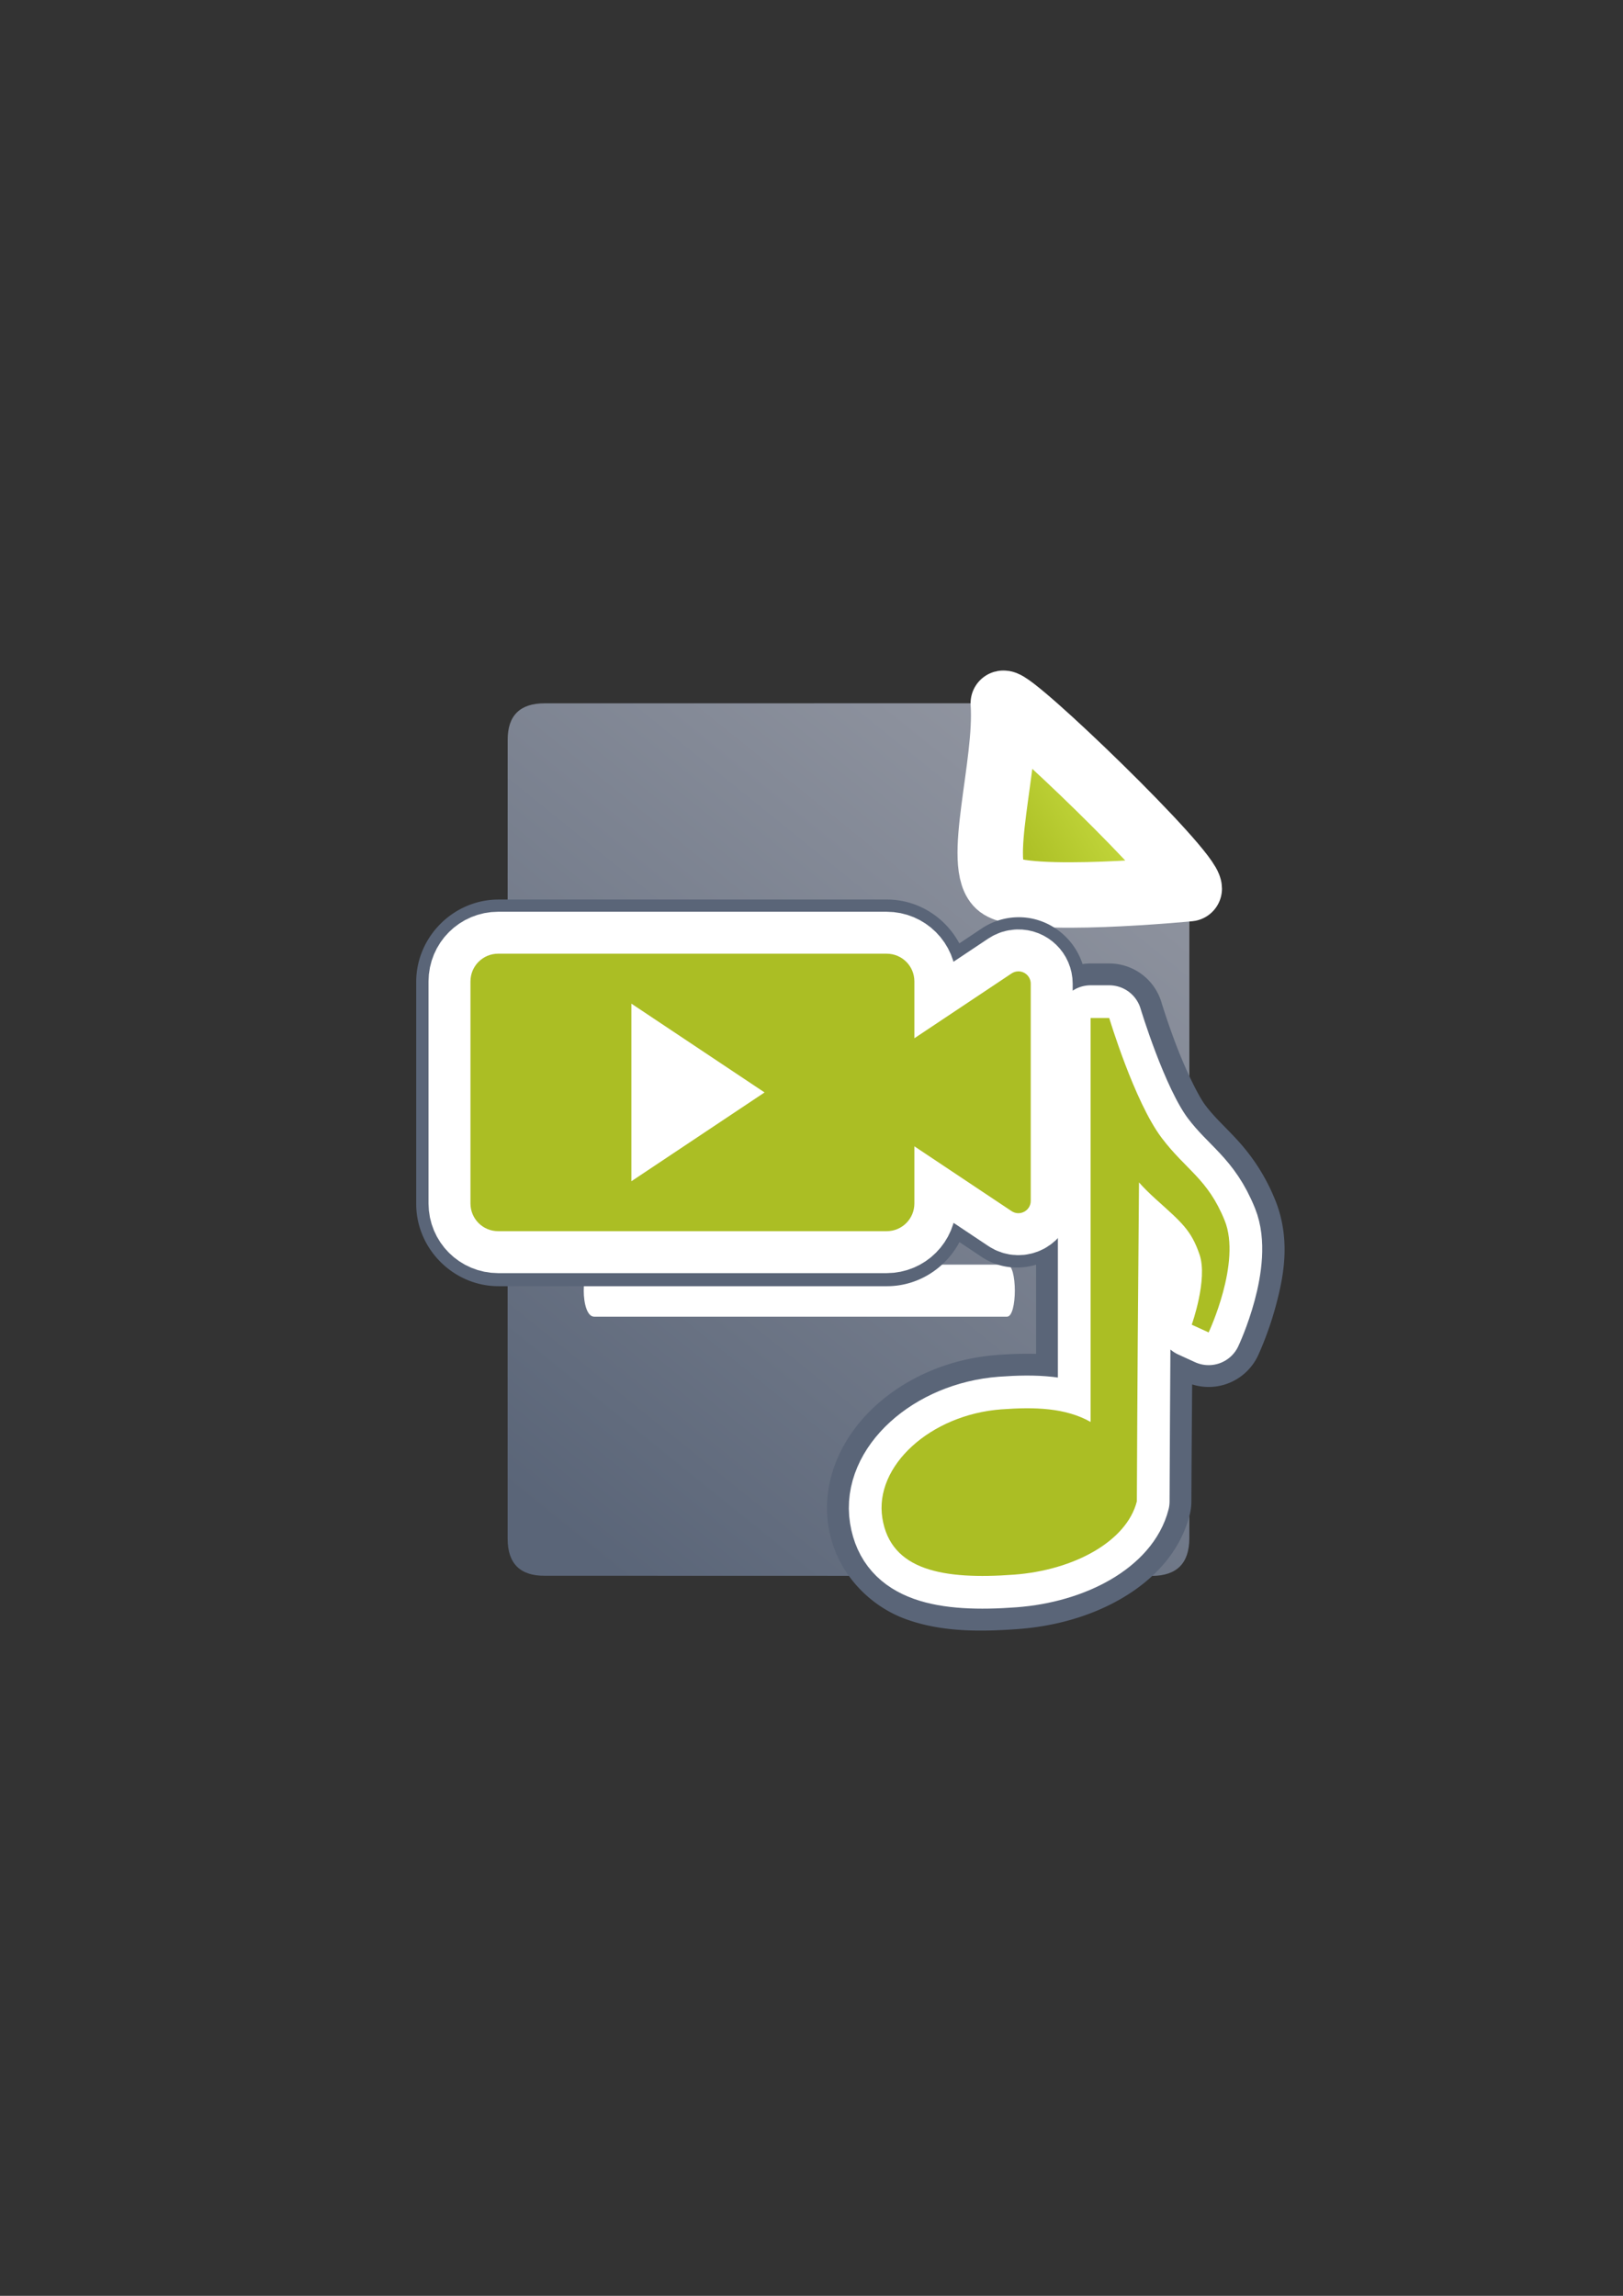 <?xml version="1.0" encoding="UTF-8" standalone="no"?>
<!-- Created with Inkscape (http://www.inkscape.org/) -->
<svg xmlns:dc="http://purl.org/dc/elements/1.1/" xmlns:cc="http://creativecommons.org/ns#" xmlns:rdf="http://www.w3.org/1999/02/22-rdf-syntax-ns#" xmlns:svg="http://www.w3.org/2000/svg" xmlns="http://www.w3.org/2000/svg" xmlns:xlink="http://www.w3.org/1999/xlink" xmlns:sodipodi="http://sodipodi.sourceforge.net/DTD/sodipodi-0.dtd" xmlns:inkscape="http://www.inkscape.org/namespaces/inkscape" width="210mm" height="297mm" viewBox="0 0 744.094 1052.362" id="svg2" version="1.1" inkscape:version="0.91 r13725" inkscape:export-xdpi="4" inkscape:export-ydpi="4">
  <rect x="0" y="0" width="744.094" height="1052.362" fill="#333333" stroke="none"/>
  <defs id="defs4">
    <inkscape:perspective sodipodi:type="inkscape:persp3d" inkscape:vp_x="0 : 526.1811 : 1" inkscape:vp_y="0 : 1000 : 0" inkscape:vp_z="744.09449 : 526.1811 : 1" inkscape:persp3d-origin="372.04724 : 350.7874 : 1" id="perspective4169"/>
    <linearGradient id="linearGradient2224">
      <stop id="stop2226" offset="0" style="stop-color:#7c7c7c;stop-opacity:1;"/>
      <stop id="stop2228" offset="1" style="stop-color:#b8b8b8;stop-opacity:1;"/>
    </linearGradient>
    <linearGradient id="linearGradient15218">
      <stop id="stop15220" offset="0" style="stop-color:#eeeeef;stop-opacity:1;"/>
      <stop id="stop2736" offset="0.599" style="stop-color:#d3d7cf;stop-opacity:1;"/>
      <stop id="stop2738" offset="0.828" style="stop-color:#ffffff;stop-opacity:1;"/>
      <stop id="stop15222" offset="1" style="stop-color:#d3d7cf;stop-opacity:1;"/>
    </linearGradient>
    <pattern y="0" x="0" height="6" width="6" patternUnits="userSpaceOnUse" id="EMFhbasepattern"/>
    <pattern y="0" x="0" height="6" width="6" patternUnits="userSpaceOnUse" id="EMFhbasepattern-5"/>
    <linearGradient inkscape:collect="always" xlink:href="#linearGradient4195" id="linearGradient4201" x1="286.383" y1="672.921" x2="532.517" y2="367.749" gradientUnits="userSpaceOnUse" gradientTransform="matrix(1.136,0,0,1.136,-57.063,-53.094)"/>
    <linearGradient inkscape:collect="always" id="linearGradient4195">
      <stop style="stop-color:#5a6578;stop-opacity:1" offset="0" id="stop4197"/>
      <stop style="stop-color:#9397a2;stop-opacity:1" offset="1" id="stop4199"/>
    </linearGradient>
    <linearGradient inkscape:collect="always" xlink:href="#linearGradient4203" id="linearGradient4209" x1="463.066" y1="396.18" x2="494.897" y2="375.895" gradientUnits="userSpaceOnUse" gradientTransform="matrix(1.136,0,0,1.136,-57.063,-53.094)"/>
    <linearGradient inkscape:collect="always" id="linearGradient4203">
      <stop style="stop-color:#abbe24;stop-opacity:1" offset="0" id="stop4205"/>
      <stop style="stop-color:#c1d53a;stop-opacity:1" offset="1" id="stop4207"/>
    </linearGradient>
  </defs>
  <sodipodi:namedview id="base" pagecolor="#ffffff" bordercolor="#666666" borderopacity="1.0" inkscape:pageopacity="0.0" inkscape:pageshadow="2" inkscape:zoom="0.70710678" inkscape:cx="452.34855" inkscape:cy="530.83443" inkscape:document-units="px" inkscape:current-layer="layer1" showgrid="false" showguides="true" inkscape:guide-bbox="true" inkscape:window-width="1366" inkscape:window-height="721" inkscape:window-x="-4" inkscape:window-y="-4" inkscape:window-maximized="1">
    <sodipodi:guide position="560,730" orientation="0,1" id="guide3338"/>
    <sodipodi:guide position="560,330" orientation="0,1" id="guide3340"/>
    <sodipodi:guide position="190,475" orientation="1,0" id="guide3344"/>
    <sodipodi:guide position="590,451" orientation="1,0" id="guide3346"/>
    <inkscape:grid type="xygrid" id="grid3440"/>
  </sodipodi:namedview>
  <g inkscape:label="Ebene 1" inkscape:groupmode="layer" id="layer1">
    <rect style="opacity:1;fill:none;fill-opacity:1;stroke:none;stroke-width:23;stroke-linecap:butt;stroke-linejoin:round;stroke-miterlimit:4;stroke-dasharray:none;stroke-opacity:1" id="rect4160" width="400" height="400" x="190" y="322.362"/>
    <path sodipodi:nodetypes="ccccccccsssssscccsscssscssscccccccc" inkscape:connector-curvature="0" style="fill:url(#linearGradient4201);fill-opacity:1;fill-rule:evenodd;stroke:none;stroke-width:1px;stroke-linecap:butt;stroke-linejoin:miter;stroke-opacity:1" d="m 451.442,322.364 -201.663,0.02 c -11.389,-0.019 -17.071,5.612 -17.023,16.832 -0.048,93.324 -0.048,252.413 -0.018,366.07 -0.03,11.342 5.686,17.095 16.979,17.019 l 278.382,0.071 c 11.423,-0.065 17.106,-5.748 17.181,-17.207 l 0.002,-287.415 c -3.363,0.316 -19.832,1.816 -38.334,2.506 -10.316,0.385 -21.024,0.508 -30.227,-0.051 -4.601,-0.279 -8.817,-0.717 -12.609,-1.469 -3.791,-0.752 -9.137,-1.489 -12.731,-4.201 -6.805,-5.136 -7.643,-14.622 -7.91,-21.729 -0.267,-7.107 0.567,-14.995 1.634,-23.335 2.125,-16.626 7.155,-35.191 6.337,-47.11 z m 17.682,17.145 c -0.924,10.925 -2.689,22.143 -3.984,32.271 -1.025,8.022 -1.69,15.297 -1.5,20.346 0.138,3.66 0.986,5.501 1.043,5.948 0.109,-0.005 1.059,0.451 2.97,0.83 2.529,0.502 6.086,0.908 10.169,1.156 8.167,0.496 18.469,0.403 28.447,0.031 8.443,-0.315 16.004,-0.839 22.667,-1.318 -0.98,-1.123 -1.49,-1.838 -2.601,-3.067 -7.435,-8.227 -17.583,-18.619 -27.863,-28.702 -10.28,-10.083 -20.723,-19.89 -28.751,-26.991 -0.245,-0.217 -0.356,-0.292 -0.597,-0.504 z m -4.441,58.564 c -0.019,9e-4 -0.021,0.013 0.013,0.047 -4.6e-4,-0.008 -0.012,-0.037 -0.013,-0.047 z m 72.203,10.567 c 0.137,0.434 0.253,0.413 0.091,0.131 -0.013,-0.023 -0.076,-0.106 -0.091,-0.131 z" id="path4244"/>
    <path style="fill:url(#linearGradient4209);fill-opacity:1;fill-rule:evenodd;stroke:#ffffff;stroke-width:30;stroke-linecap:butt;stroke-linejoin:round;stroke-opacity:1;stroke-miterlimit:4;stroke-dasharray:none" d="m 459.977,322.362 c 4.546,-1.185 85.258,76.625 85.258,84.98 0,0 -75.442,7.353 -86.905,-1.299 -11.463,-8.651 3.622,-55.867 1.647,-83.682 z" id="path4180" inkscape:connector-curvature="0" sodipodi:nodetypes="cczc" inkscape:export-xdpi="4.9499998" inkscape:export-ydpi="4.9499998"/>
    <path inkscape:export-ydpi="4.9499998" inkscape:export-xdpi="4.9499998" sodipodi:nodetypes="cczc" inkscape:connector-curvature="0" id="path4288" d="m 459.977,322.362 c 4.546,-1.185 85.258,76.625 85.258,84.98 0,0 -75.442,7.353 -86.905,-1.299 -11.463,-8.651 3.622,-55.867 1.647,-83.682 z" style="fill:url(#linearGradient4209);fill-opacity:1;fill-rule:evenodd;stroke:none;stroke-width:1px;stroke-linecap:butt;stroke-linejoin:miter;stroke-opacity:1"/>
    <path style="fill:#ffffff;fill-opacity:1;stroke:none" d="m 272.995,453.788 c 70.999,0 141.997,0 212.996,0 5.37,-1e-5 5.37,23.872 0,23.872 -70.999,0 -141.997,0 -212.996,0 -7.16,-10e-6 -7.16,-23.872 0,-23.872 z" id="rect4248" inkscape:connector-curvature="0" sodipodi:nodetypes="ccccc" inkscape:export-xdpi="4.9499998" inkscape:export-ydpi="4.9499998"/>
    <path style="fill:#ffffff;fill-opacity:1;stroke:none" d="m 272.442,495.741 c 63.676,0 127.352,0 191.028,0 4.816,-1e-5 4.816,23.872 0,23.872 -63.676,0 -127.352,0 -191.028,0 -6.421,-10e-6 -6.421,-23.872 0,-23.872 z" id="rect4248-4" inkscape:connector-curvature="0" sodipodi:nodetypes="ccccc" inkscape:export-xdpi="4.9499998" inkscape:export-ydpi="4.9499998"/>
    <path style="fill:#ffffff;fill-opacity:1;stroke:none" d="m 273.175,537.122 c 67.723,0 135.445,0 203.168,0 5.122,-2e-5 5.122,23.872 0,23.872 -67.723,0 -135.445,0 -203.168,0 -6.829,-1e-5 -6.829,-23.872 0,-23.872 z" id="rect4248-1" inkscape:connector-curvature="0" sodipodi:nodetypes="ccccc" inkscape:export-xdpi="4.9499998" inkscape:export-ydpi="4.9499998"/>
    <path style="fill:#ffffff;fill-opacity:1;stroke:none" d="m 272.398,579.671 c 63.098,0 126.196,0 189.293,0 4.772,-2e-5 4.772,23.872 0,23.872 -63.098,0 -126.196,0 -189.293,0 -6.363,-10e-6 -6.363,-23.872 0,-23.872 z" id="rect4248-1-5" inkscape:connector-curvature="0" sodipodi:nodetypes="ccccc" inkscape:transform-center-x="11.294007" inkscape:transform-center-y="-32.829958" inkscape:export-xdpi="4.9499998" inkscape:export-ydpi="4.9499998"/>
    <path style="color:#000000;font-style:normal;font-variant:normal;font-weight:normal;font-stretch:normal;font-size:medium;line-height:normal;font-family:sans-serif;text-indent:0;text-align:start;text-decoration:none;text-decoration-line:none;text-decoration-style:solid;text-decoration-color:#000000;letter-spacing:normal;word-spacing:normal;text-transform:none;direction:ltr;block-progression:tb;writing-mode:lr-tb;baseline-shift:baseline;text-anchor:start;white-space:normal;clip-rule:nonzero;display:inline;overflow:visible;visibility:visible;opacity:1;isolation:auto;mix-blend-mode:normal;color-interpolation:sRGB;color-interpolation-filters:linearRGB;solid-color:#000000;solid-opacity:1;fill:#ffffff;fill-opacity:1;fill-rule:nonzero;stroke:#5a6578;stroke-width:20;stroke-linecap:butt;stroke-linejoin:round;stroke-miterlimit:4;stroke-dasharray:none;stroke-dashoffset:60.958;stroke-opacity:1;color-rendering:auto;image-rendering:auto;shape-rendering:auto;text-rendering:auto;enable-background:accumulate" d="m 228.537,422.336 c -15.098,0 -27.721,12.627 -27.721,27.723 l 0,101.789 c 0,15.095 12.623,27.723 27.721,27.723 l 178.131,0 c 14.512,0 26.618,-11.695 27.545,-26.008 l 21.426,14.285 c 10.08,6.721 23.68,2.074 29.367,-7.598 l 0,71.189 c -8.989,-1.27 -18.094,-1.029 -26.99,-0.377 a 15.002,15.002 0 0 0 -0.012,0 c -19.523,1.445 -37.085,9.058 -49.893,20.732 -12.807,11.674 -21.263,28.544 -18.381,46.504 2.677,16.684 15.05,29.515 29.225,34.58 14.175,5.065 29.911,5.147 47.062,3.877 a 15.002,15.002 0 0 0 0.008,0 c 15.812,-1.179 30.722,-5.458 43.152,-12.695 12.43,-7.237 22.937,-17.858 26.574,-32.189 a 15.002,15.002 0 0 0 0.461,-3.627 c 0.103,-24.415 0.317,-47.127 0.469,-69.588 a 15.002,15.002 0 0 0 3.451,2.201 l 7.752,3.545 a 15.002,15.002 0 0 0 19.807,-7.244 c 0,0 4.317,-9.111 7.504,-20.928 3.187,-11.817 6.426,-26.94 0.193,-42.371 -4.586,-11.355 -10.591,-19.28 -16.107,-25.209 -5.517,-5.929 -10.065,-9.923 -14.734,-16.123 -4.272,-5.672 -10.447,-18.914 -14.678,-30.018 -4.231,-11.104 -6.957,-20.182 -6.957,-20.182 a 15.002,15.002 0 0 0 -14.367,-10.689 l -8.539,0 A 15.002,15.002 0 0 0 487.75,458.023 l 0,-6.93 a 15.002,15.002 0 0 0 0,-0.004 c -0.002,-11.446 -9.815,-20.972 -21.254,-20.639 l -0.004,0 c -3.859,0.113 -7.619,1.306 -10.848,3.457 a 15.002,15.002 0 0 0 -0.004,0.002 l -21.441,14.295 c -0.997,-14.249 -13.066,-25.869 -27.531,-25.869 l -178.131,0 z m 2.279,30 173.574,0 0,23.768 a 15.002,15.002 0 0 0 23.32,12.48 l 30.039,-20.025 0,64.641 -30.039,-20.027 a 15.002,15.002 0 0 0 -23.32,12.48 l 0,23.918 -173.574,0 0,-97.234 z m 284.189,69.766 c 1.097,1.873 2.328,3.601 3.529,5.363 a 15.002,15.002 0 0 0 -3.529,1.398 l 0,-6.762 z M 470.396,660.562 c 9.467,-0.016 16.802,1.235 22.275,4.303 a 15.002,15.002 0 0 0 13.693,0.479 c -0.034,6.785 -0.104,13.17 -0.135,20.227 -1.382,3.838 -5.113,8.469 -12.146,12.564 -7.681,4.472 -18.596,7.831 -30.289,8.703 -15.289,1.131 -27.811,0.267 -34.746,-2.211 -6.936,-2.478 -8.526,-3.786 -9.697,-11.082 -0.966,-6.02 1.64,-12.9 8.969,-19.58 7.328,-6.68 18.976,-12.028 31.898,-12.984 3.635,-0.266 7.026,-0.413 10.178,-0.418 z" id="path4201" inkscape:connector-curvature="0"/>
    <g id="g4194">
      <path inkscape:connector-curvature="0" style="color:#000000;clip-rule:nonzero;display:inline;overflow:visible;visibility:visible;opacity:1;isolation:auto;mix-blend-mode:normal;color-interpolation:sRGB;color-interpolation-filters:linearRGB;solid-color:#000000;solid-opacity:1;fill:#abbe24;fill-opacity:1;fill-rule:nonzero;stroke:#ffffff;stroke-width:30;stroke-linecap:butt;stroke-linejoin:round;stroke-miterlimit:4;stroke-dasharray:none;stroke-dashoffset:60.958;stroke-opacity:1;color-rendering:auto;image-rendering:auto;shape-rendering:auto;text-rendering:auto;enable-background:accumulate" d="m 389.112,552.829 c -5.497,0 -9.921,4.424 -9.921,9.921 l 0,79.378 c 0,5.497 4.424,9.921 9.921,9.921 l 138.912,0 c 5.497,0 9.921,-4.424 9.921,-9.921 l 0,-20.429 34.757,23.173 c 2.929,1.953 6.853,-0.147 6.854,-3.667 l 0,-77.648 c -5.1e-4,-2.485 -2.054,-4.478 -4.537,-4.405 -0.826,0.024 -1.628,0.28 -2.316,0.738 l -34.757,23.171 0,-20.31 c 0,-5.497 -4.424,-9.921 -9.921,-9.921 l -138.912,0 z" id="path4188" transform="matrix(1.282,0,0,1.282,-270.43,-271.571)"/>
      <path style="fill:#ffffff;fill-rule:evenodd;stroke:#ffffff;stroke-width:30;stroke-linecap:butt;stroke-linejoin:miter;stroke-opacity:1;stroke-miterlimit:4;stroke-dasharray:none" d="m 436.739,570.689 0,63.502 47.627,-31.751 z" id="path4190" inkscape:connector-curvature="0" transform="matrix(1.282,0,0,1.282,-270.43,-271.571)"/>
      <path style="color:#000000;clip-rule:nonzero;display:inline;overflow:visible;visibility:visible;opacity:1;isolation:auto;mix-blend-mode:normal;color-interpolation:sRGB;color-interpolation-filters:linearRGB;solid-color:#000000;solid-opacity:1;fill:#abbe24;fill-opacity:1;fill-rule:nonzero;stroke:#ffffff;stroke-width:30;stroke-linecap:butt;stroke-linejoin:round;stroke-miterlimit:4;stroke-dasharray:none;stroke-dashoffset:0;stroke-opacity:1;color-rendering:auto;image-rendering:auto;shape-rendering:auto;text-rendering:auto;enable-background:accumulate" d="m 500.005,466.638 0,29.454 0,155.69 c -11.527,-6.461 -25.406,-6.896 -40.894,-5.761 -32.446,2.402 -58.418,25.919 -54.57,49.9 3.848,23.981 27.924,28.278 60.368,25.876 27.505,-2.051 51.648,-15.273 56.303,-33.615 0.217,-51.29 0.53,-93.9 0.982,-146.178 2.132,2.419 5.119,5.334 7.551,7.532 11.832,10.694 16.344,14.197 20.213,25.55 3.869,11.353 -3.589,32.13 -3.589,32.13 l 7.752,3.546 c 0,0 15.119,-32.069 7.357,-51.286 -7.762,-19.217 -17.747,-23.096 -28.915,-37.925 -12.541,-16.651 -24.019,-54.913 -24.019,-54.913 z" id="path4186" inkscape:connector-curvature="0" sodipodi:nodetypes="cccczcccszcczscc"/>
    </g>
    <path style="color:#000000;clip-rule:nonzero;display:inline;overflow:visible;visibility:visible;opacity:1;isolation:auto;mix-blend-mode:normal;color-interpolation:sRGB;color-interpolation-filters:linearRGB;solid-color:#000000;solid-opacity:1;fill:#abbe24;fill-opacity:1;fill-rule:nonzero;stroke:none;stroke-width:23;stroke-linecap:butt;stroke-linejoin:round;stroke-miterlimit:4;stroke-dasharray:none;stroke-dashoffset:0;stroke-opacity:1;color-rendering:auto;image-rendering:auto;shape-rendering:auto;text-rendering:auto;enable-background:accumulate" d="m 500.005,466.638 0,29.454 0,155.69 c -11.527,-6.461 -25.406,-6.896 -40.894,-5.761 -32.446,2.402 -58.418,25.919 -54.57,49.9 3.848,23.981 27.924,28.278 60.368,25.876 27.505,-2.051 51.648,-15.273 56.303,-33.615 0.217,-51.29 0.53,-93.9 0.982,-146.178 2.132,2.419 5.119,5.334 7.551,7.532 11.832,10.694 16.344,14.197 20.213,25.55 3.869,11.353 -3.589,32.13 -3.589,32.13 l 7.752,3.546 c 0,0 15.119,-32.069 7.357,-51.286 -7.762,-19.217 -17.747,-23.096 -28.915,-37.925 -12.541,-16.651 -24.019,-54.913 -24.019,-54.913 z" id="path4149" inkscape:connector-curvature="0" sodipodi:nodetypes="cccczcccszcczscc"/>
    <g id="g4182" transform="matrix(1.282,0,0,1.282,-270.43,-271.571)">
      <path inkscape:connector-curvature="0" style="color:#000000;clip-rule:nonzero;display:inline;overflow:visible;visibility:visible;opacity:1;isolation:auto;mix-blend-mode:normal;color-interpolation:sRGB;color-interpolation-filters:linearRGB;solid-color:#000000;solid-opacity:1;fill:#abbe24;fill-opacity:1;fill-rule:nonzero;stroke:none;stroke-width:12;stroke-linecap:butt;stroke-linejoin:round;stroke-miterlimit:4;stroke-dasharray:none;stroke-dashoffset:60.958;stroke-opacity:1;color-rendering:auto;image-rendering:auto;shape-rendering:auto;text-rendering:auto;enable-background:accumulate" d="m 389.112,552.829 c -5.497,0 -9.921,4.424 -9.921,9.921 l 0,79.378 c 0,5.497 4.424,9.921 9.921,9.921 l 138.912,0 c 5.497,0 9.921,-4.424 9.921,-9.921 l 0,-20.429 34.757,23.173 c 2.929,1.953 6.853,-0.147 6.854,-3.667 l 0,-77.648 c -5.1e-4,-2.485 -2.054,-4.478 -4.537,-4.405 -0.826,0.024 -1.628,0.28 -2.316,0.738 l -34.757,23.171 0,-20.31 c 0,-5.497 -4.424,-9.921 -9.921,-9.921 l -138.912,0 z" id="rect4204"/>
      <path style="fill:#ffffff;fill-rule:evenodd;stroke:none;stroke-width:1px;stroke-linecap:butt;stroke-linejoin:miter;stroke-opacity:1" d="m 436.739,570.689 0,63.502 47.627,-31.751 z" id="path4208" inkscape:connector-curvature="0"/>
    </g>
  </g>
</svg>
